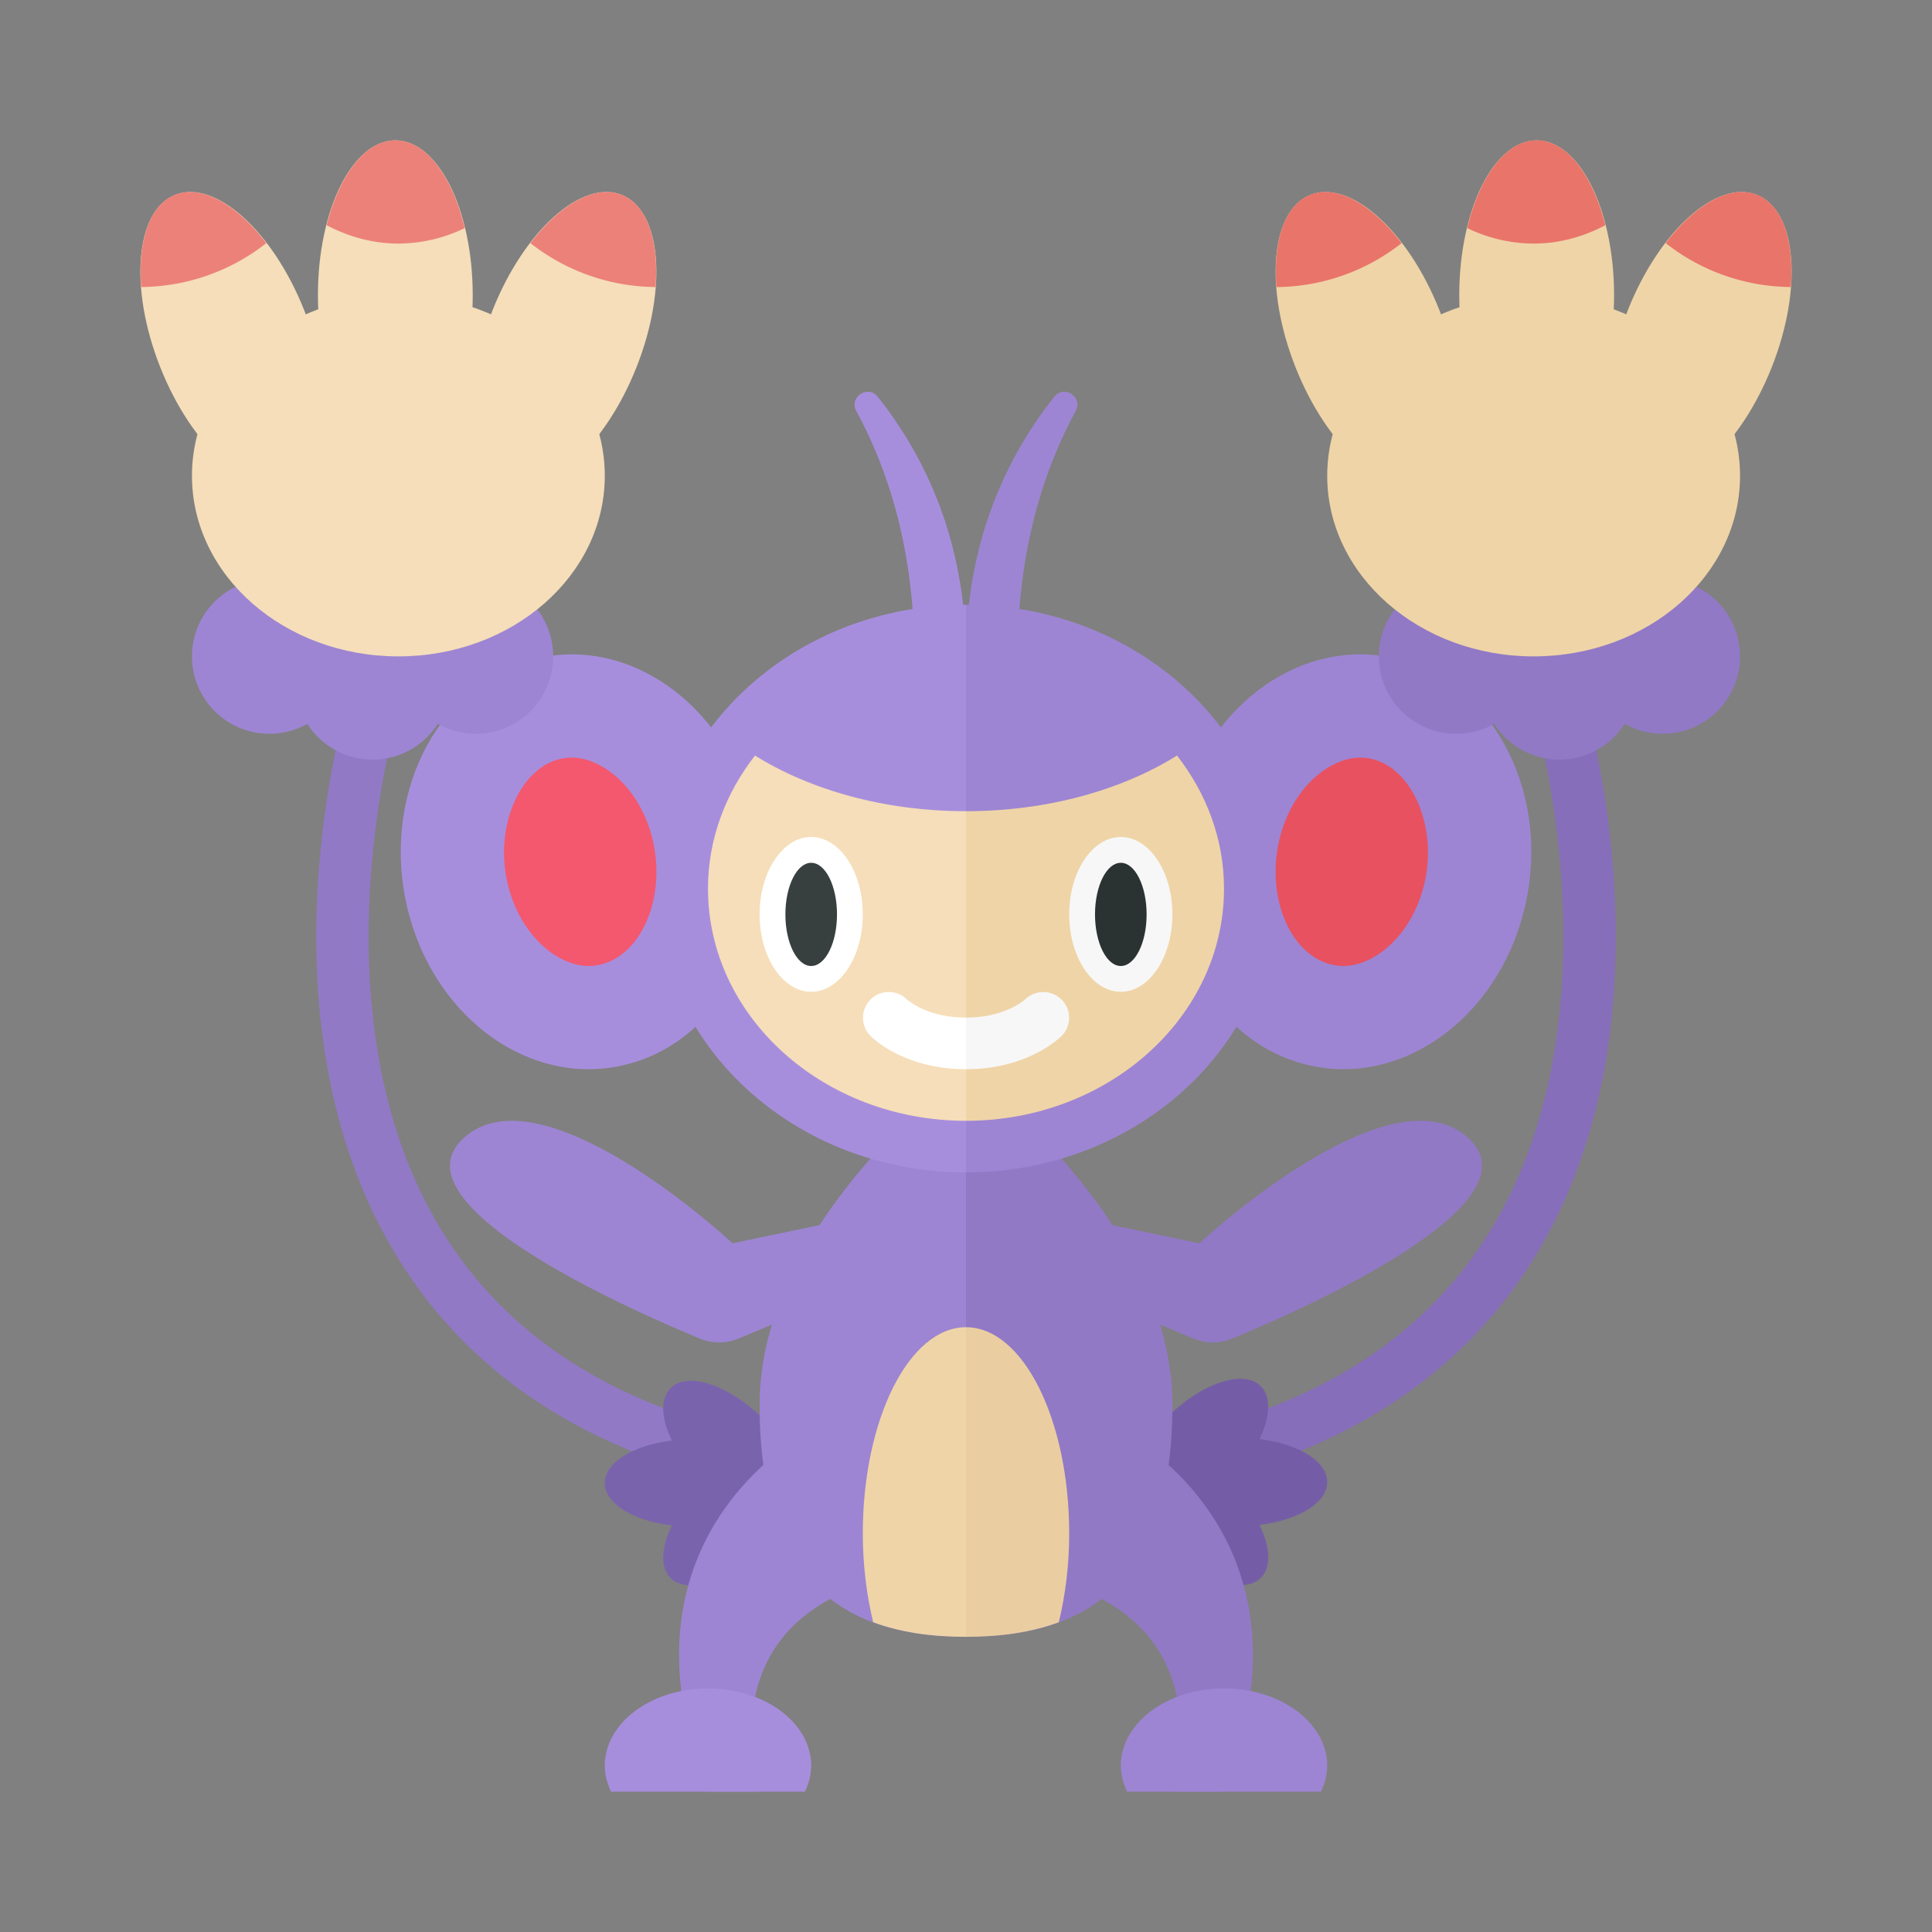 <svg xmlns="http://www.w3.org/2000/svg" width="100%" height="100%" viewBox="-2.72 -2.72 37.44 37.44"><rect x="-2.72" y="-2.72" width="37.44" height="37.44" fill="#808080" stroke="none"/><path fill="#866EBA" d="M16 26.5c4.944 0 8.499-1.408 10.566-4.187 3.417-4.593 1.496-11.179 1.412-11.457l-.958.287c.02.063 1.858 6.392-1.26 10.577-1.867 2.509-5.152 3.78-9.76 3.78v1z"/><path fill="#9179C6" d="M16 26.5c-4.944 0-8.499-1.408-10.566-4.187-3.417-4.593-1.496-11.179-1.412-11.457l.958.287c-.02.063-1.858 6.392 1.26 10.577 1.867 2.509 5.152 3.78 9.76 3.78v1z"/><path fill="#745DA6" d="M19.289 25.432a.447.447 0 01.143-.095c.121-.198.274-.399.463-.588.669-.669 1.484-.941 1.818-.606.207.207.181.599-.027 1.025.753.092 1.314.428 1.314.832s-.561.74-1.313.831c.208.427.234.818.027 1.025-.335.335-1.149.063-1.818-.606a3.18 3.18 0 01-.464-.588.447.447 0 01-.143-.095c-.129-.129-.166-.331-.126-.568-.04-.236-.003-.437.126-.567z"/><path fill="#9179C6" d="M19 25s4 2 2 7h-1s1-3-2-4l1-3z"/><path fill="#7A63AD" d="M12.675 25.457a.452.452 0 00-.141-.094 3.155 3.155 0 00-.459-.582c-.663-.663-1.469-.932-1.801-.6-.205.205-.179.593.027 1.016-.745.089-1.301.422-1.301.822s.556.733 1.301.823c-.206.423-.232.81-.027 1.016.332.332 1.138.063 1.801-.6.187-.187.339-.386.459-.582a.452.452 0 00.141-.094c.128-.128.165-.328.125-.562.04-.235.003-.435-.125-.563z"/><path fill="#9179C6" d="M16 20.429l4.524.945s3.751-3.5 5.251-2c1.277 1.277-3.245 3.279-4.617 3.846a.983.983 0 01-.762-.005L16 21.374v-.945z"/><path fill="#9179C6" d="M20 24.5c0-3.59-4-6.5-4-6.5v11c2.209 0 4-.91 4-4.5z"/><path fill="#9D85D3" d="M13 25s-4 2-2 7h1s-1-3 2-4l-1-3zm3-4.571l-4.524.945s-3.751-3.5-5.251-2c-1.277 1.277 3.245 3.279 4.617 3.846a.983.983 0 00.762-.005L16 21.374v-.945z"/><path fill="#9D85D3" d="M16 18s-4 2.91-4 6.5 1.791 4.5 4 4.5V18zm6-3.5c0-3.038-2.686-5.5-6-5.5v11c3.314 0 6-2.462 6-5.5z"/><ellipse cx="23.477" cy="13.981" fill="#9D85D3" rx="4.032" ry="3.461" transform="rotate(-80.921 23.477 13.98)"/><path fill="#9D85D3" d="M17.711 4.968C16.816 6.095 16 7.741 16 10h1c0-2.08.519-3.641 1.126-4.755.146-.269-.224-.517-.415-.277z"/><ellipse cx="8.523" cy="13.981" fill="#A78EDD" rx="3.461" ry="4.032" transform="rotate(-9.079 8.521 13.98)"/><path fill="#A78EDD" d="M14.289 4.968C15.184 6.095 16 7.741 16 10h-1c0-2.08-.519-3.641-1.126-4.755-.146-.269.224-.517.415-.277z"/><path fill="#A78EDD" d="M16 9c-3.314 0-6 2.462-6 5.5s2.686 5.5 6 5.5V9z"/><path fill="#F5DEB9" d="M16 13c-1.582 0-3.017-.411-4.089-1.078-.57.731-.911 1.617-.911 2.578 0 2.485 2.239 4.5 5 4.5v-6z"/><path fill="#EFD4A7" d="M21 14.5c0-.961-.341-1.847-.911-2.578C19.017 12.589 17.582 13 16 13v6c2.761 0 5-2.015 5-4.5z"/><ellipse cx="27.059" cy="3" fill="#EFD4A7" rx="1.5" ry="3"/><circle cx="29.5" cy="10" r="1.5" fill="#9179C6"/><circle cx="27.5" cy="10.5" r="1.5" fill="#9179C6"/><circle cx="25.5" cy="10" r="1.5" fill="#9179C6"/><ellipse cx="27" cy="6.5" fill="#EFD4A7" rx="4" ry="3.5"/><path fill="#E9746A" d="M27 2a2.97 2.97 0 01-1.287-.3c.243-1.003.752-1.7 1.346-1.7.583 0 1.083.672 1.331 1.644-.417.22-.885.356-1.39.356z"/><ellipse cx="30.22" cy="3.844" fill="#EFD4A7" rx="3" ry="1.5" transform="rotate(-68.376 30.22 3.844)"/><ellipse cx="23.78" cy="3.844" fill="#EFD4A7" rx="1.5" ry="3" transform="rotate(-21.624 23.781 3.844)"/><path fill="#E9746A" d="M31.326 1.055c.5.198.724.9.658 1.787a3.963 3.963 0 01-2.425-.851c.573-.746 1.248-1.142 1.767-.936zm-8.652 0c.519-.206 1.194.191 1.767.937a3.965 3.965 0 01-2.425.851c-.066-.888.158-1.59.658-1.788z"/><ellipse cx="4.941" cy="3" fill="#F5DEB9" rx="1.5" ry="3"/><circle cx="2.5" cy="10" r="1.5" fill="#9D85D3"/><circle cx="4.5" cy="10.5" r="1.5" fill="#9D85D3"/><circle cx="6.5" cy="10" r="1.5" fill="#9D85D3"/><ellipse cx="5" cy="6.5" fill="#F5DEB9" rx="4" ry="3.5"/><path fill="#F3586F" d="M8.685 16c-.618 0-1.382-.635-1.589-1.698-.21-1.075.286-2.158 1.062-2.319a1 1 0 01.203-.021c.618 0 1.382.635 1.589 1.697.214 1.094-.273 2.156-1.062 2.32a1.007 1.007 0 01-.203.021z"/><path fill="#E85160" d="M23.315 16a1 1 0 01-.203-.021c-.788-.164-1.275-1.227-1.062-2.32.207-1.062.971-1.697 1.589-1.697a1 1 0 01.203.021c.775.161 1.271 1.244 1.062 2.318-.207 1.064-.97 1.699-1.589 1.699z"/><path fill="#A78EDD" d="M12.878 32a1.17 1.17 0 00.122-.5c0-.828-.895-1.5-2-1.5s-2 .672-2 1.5c0 .176.048.343.122.5h3.756z"/><path fill="#9D85D3" d="M22.878 32a1.17 1.17 0 00.122-.5c0-.828-.895-1.5-2-1.5s-2 .672-2 1.5c0 .176.048.343.122.5h3.756z"/><path fill="#EC8179" d="M5 2a2.97 2.97 0 001.287-.3C6.044.697 5.535 0 4.941 0 4.358 0 3.858.672 3.61 1.644 4.027 1.864 4.495 2 5 2z"/><ellipse cx="1.78" cy="3.844" fill="#F5DEB9" rx="1.5" ry="3" transform="rotate(-21.624 1.78 3.844)"/><ellipse cx="8.22" cy="3.844" fill="#F5DEB9" rx="3" ry="1.5" transform="rotate(-68.376 8.22 3.844)"/><path fill="#EC8179" d="M.674 1.055c-.5.198-.724.9-.658 1.787a3.963 3.963 0 002.425-.851C1.868 1.245 1.193.849.674 1.055zm8.652 0c-.519-.206-1.194.19-1.767.936a3.965 3.965 0 002.425.851c.066-.887-.158-1.589-.658-1.787z"/><ellipse cx="13" cy="15" fill="#FFF" rx="1" ry="1.5"/><ellipse cx="13" cy="15" fill="#373F3F" rx=".5" ry="1"/><ellipse cx="19" cy="15" fill="#F7F7F7" rx="1" ry="1.5"/><ellipse cx="19" cy="15" fill="#2B3332" rx=".5" ry="1"/><path fill="#EFD4A7" d="M16 23c-1.105 0-2 1.791-2 4 0 .617.076 1.195.201 1.717.541.201 1.151.283 1.799.283v-6z"/><path fill="#EACEA1" d="M17.799 28.717c.125-.522.201-1.1.201-1.717 0-2.209-.895-4-2-4v6c.648 0 1.258-.082 1.799-.283z"/><path fill="#FFF" d="M16 17c-.75 0-1.128-.337-1.151-.358a.5.5 0 00-.702.712c.066.066.68.646 1.853.646v-1z"/><path fill="#F7F7F7" d="M17.854 17.354a.497.497 0 00.003-.698.503.503 0 00-.704-.015c-.016.014-.393.359-1.153.359v1c1.173 0 1.787-.58 1.854-.646z"/></svg>